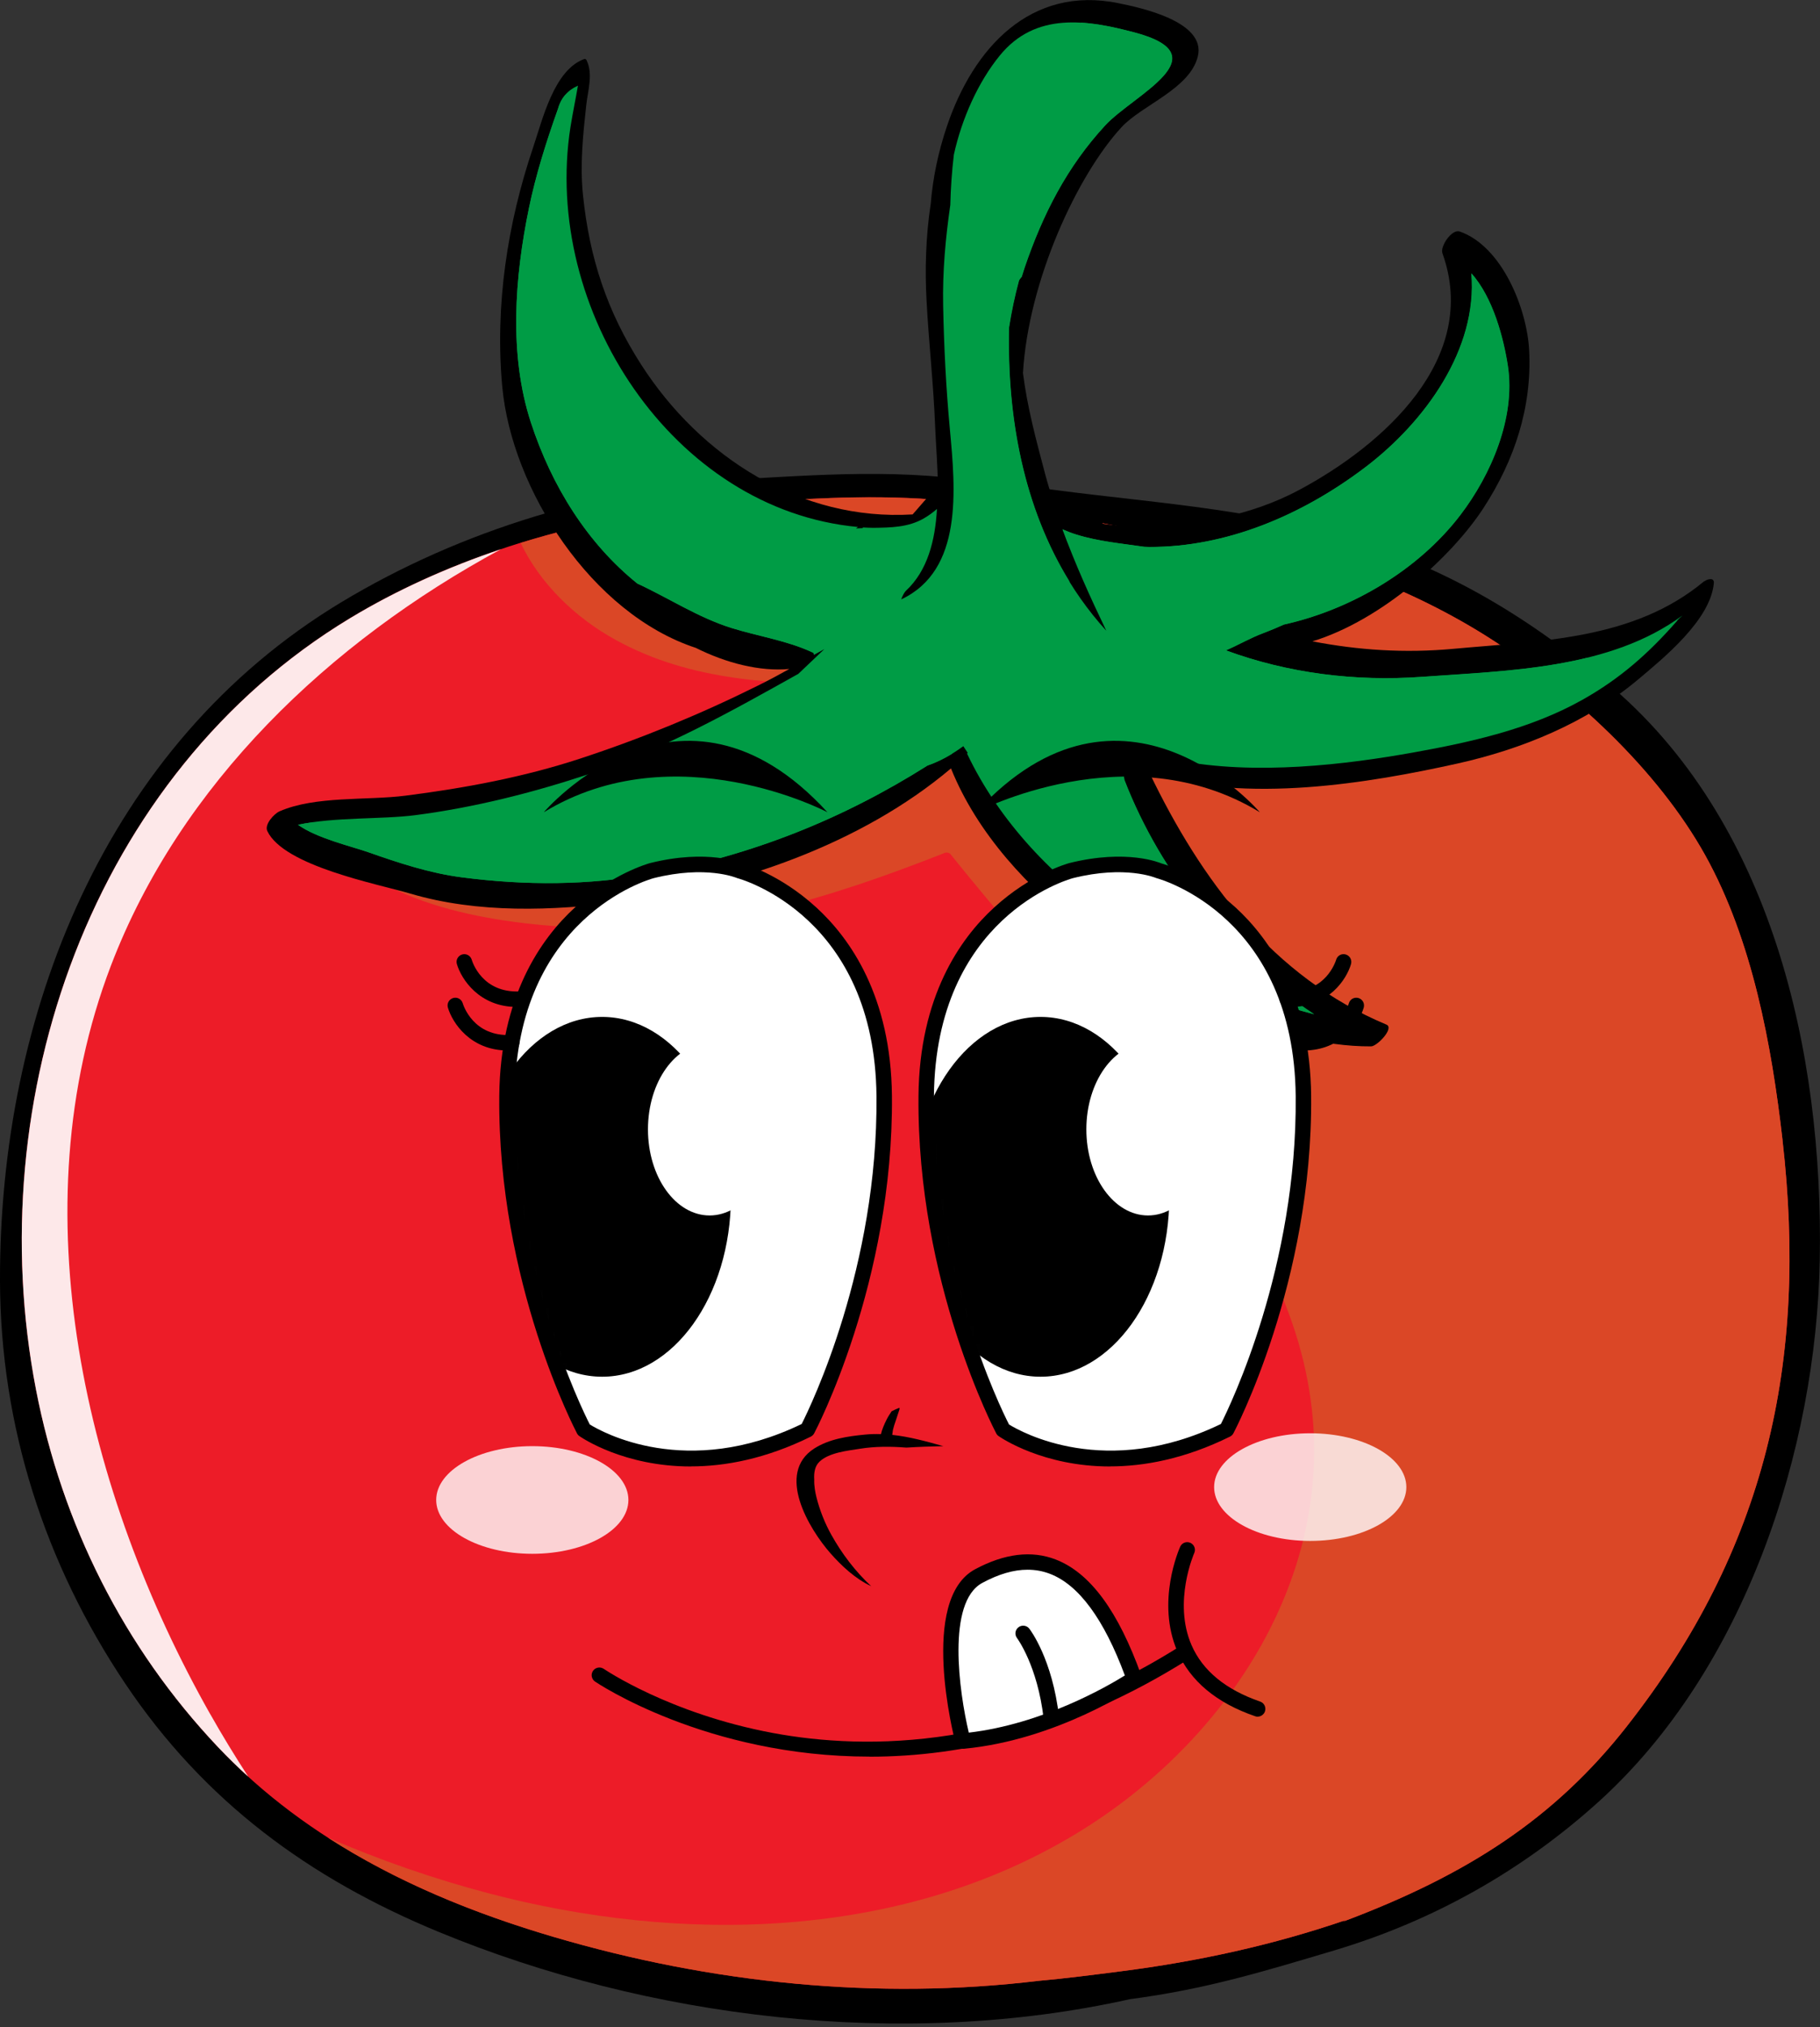 <svg width="300" height="334" viewBox="0 0 300 334" fill="none" xmlns="http://www.w3.org/2000/svg">
<rect x="0" y="0" width="300" height="334" fill="#333333" stroke="none"/>
<g clip-path="url(#clip0_19_136)">
<path d="M264.791 112.439C250.893 100.899 237.333 92.921 219.936 87.992C202.626 83.087 184.789 82.548 167.053 79.751C166.852 79.713 166.375 80.252 166.601 80.39H166.626C152.452 77.041 137.011 78.082 122.586 78.923C99.381 80.277 76.101 87.251 56.182 99.268C17.285 122.749 -0.151 167.303 -1.06144e-05 211.142C0.088 234.975 7.388 257.603 20.609 277.334C33.641 296.776 50.939 309.483 72.388 318.326C106.732 332.5 148.626 337.768 186.257 329.376C198.687 327.746 208.182 324.848 220.036 321.311C236.267 316.457 251.006 308.178 263.612 296.751C287.607 274.988 299.398 239.026 299.962 207.492C300.564 173.349 292.047 135.042 264.791 112.414V112.439Z" fill="black"/>
<path d="M268.14 284.458C256.261 299.561 241.962 308.88 221.366 316.607C221.541 316.507 221.729 316.419 221.905 316.319C209.888 320.458 197.483 323.167 184.739 324.785C180.223 325.362 175.72 325.952 171.205 326.353C144.625 329.552 117.368 326.818 91.178 319.091C70.494 312.995 50.901 303.662 35.949 287.858C20.408 271.426 10.223 251.055 5.933 228.941C-3.349 181.001 15.077 127.604 57.687 101.852C76.214 90.651 98.955 84.492 120.442 82.999C141.841 81.507 166.325 79.725 185.429 91.579C186.144 92.031 187.674 90.086 187.009 89.597C185.278 88.318 183.497 87.214 181.678 86.185C188.452 87.565 195.539 87.966 202.362 88.92C217.063 90.952 233.056 97.173 245.524 105.126C259.096 113.781 273.207 126.763 281.085 140.912C288.849 154.873 292.035 172.22 293.829 187.862C298.006 224.326 291.107 255.232 268.14 284.446V284.458Z" fill="#ED1C28"/>
<g style="mix-blend-mode:screen">
<path d="M34.657 282.427C14.111 246.113 2.885 199.389 18.288 159.087C29.715 129.197 54.238 105.803 82.548 90.5C73.793 93.435 65.376 97.224 57.687 101.865C15.077 127.604 -3.336 181.001 5.933 228.942C10.21 251.056 20.396 271.439 35.949 287.858C37.555 289.551 39.211 291.169 40.917 292.712C38.709 289.313 36.614 285.876 34.657 282.414V282.427Z" fill="#FDE8E9"/>
</g>
<g style="mix-blend-mode:multiply">
<path d="M293.829 187.875C292.035 172.233 288.849 154.885 281.085 140.925C273.22 126.776 259.109 113.793 245.524 105.138C233.056 97.186 217.063 90.964 202.362 88.932C195.539 87.979 188.452 87.578 181.678 86.198C183.497 87.227 185.291 88.33 187.009 89.61C187.662 90.099 186.144 92.031 185.429 91.592C166.313 79.751 141.841 81.532 120.442 83.012C108.977 83.815 97.161 85.947 85.822 89.459C89.02 96.132 94.765 101.739 101.501 105.439C114.132 112.363 127.579 112.589 141.602 112.978C142.455 113.003 142.706 113.919 142.242 114.521C133.449 125.747 118.385 129.448 105.001 131.781C88.067 134.741 71.084 138.391 53.824 138.215C63.921 150.056 83.276 152.377 97.788 152.954C118.272 153.769 136.949 147.911 155.789 140.498C156.052 140.398 156.491 140.498 156.667 140.724C169.336 156.491 183.146 171.342 195.451 187.41C206.025 201.208 214.881 216.072 216.399 233.796C218.819 262.056 201.02 287.783 177.476 302.057C148.539 319.618 112.351 320.333 80.328 311.878C71.422 309.52 62.592 306.46 54.025 302.747C65.364 310.047 78.045 315.227 91.165 319.091C117.356 326.805 144.613 329.539 171.192 326.353C175.708 325.952 180.211 325.363 184.727 324.786C197.471 323.155 209.863 320.446 221.893 316.319C221.717 316.407 221.529 316.507 221.353 316.607C241.949 308.881 256.249 299.573 268.127 284.459C291.094 255.245 297.993 224.338 293.816 187.875H293.829Z" fill="#DB4726"/>
</g>
<path d="M280.884 95.781C269.269 105.465 253.991 105.565 239.604 106.895C231.501 107.647 223.824 107.108 216.336 105.665C227.763 102.178 239.29 91.742 244.521 83.714C249.626 75.875 252.536 67.132 252.059 57.724C251.708 50.876 247.606 40.59 240.62 38.144C239.303 37.68 237.358 40.603 237.76 41.719C243.994 59.041 228.089 73.291 214.09 80.754C206.138 84.994 196.906 86.624 187.988 86.725C184.902 86.762 181.892 86.349 178.856 85.872C178.618 85.746 178.379 85.684 178.154 85.596C176.034 84.204 174.34 82.485 172.973 80.541C172.722 79.713 172.484 78.885 172.258 78.032C170.803 72.538 169.323 67.094 168.621 61.45C169.524 46.172 177.577 28.875 184.864 20.96C188.226 17.31 196.116 14.663 197.445 9.295C198.863 3.512 187.812 1.229 184.363 0.527C169.875 -2.446 160.417 7.94 156.09 20.797C154.622 25.137 153.769 29.339 153.418 33.566C152.59 38.96 152.452 44.529 152.728 49.534C153.092 56.382 153.857 63.131 154.133 70.004C154.246 72.977 154.547 76.439 154.597 79.976C153.205 81.57 151.825 83.162 150.433 84.755C131.969 85.872 115.474 75.31 105.678 60.058C100.058 51.302 97.174 42.547 96.095 32.148C95.581 27.181 96.095 22.239 96.634 17.31C96.898 14.901 97.801 12.192 96.672 9.897C96.597 9.746 96.446 9.671 96.283 9.734C91.316 11.54 89.409 19.756 87.904 24.209C83.627 36.84 81.57 50.361 82.786 63.67C84.342 80.629 97.5 101.1 114.697 106.744C119.676 109.24 125.258 110.67 130.112 110.219C128.394 111.172 126.676 112.1 124.945 112.953C115.462 117.669 105.653 121.696 95.593 124.995C86.261 128.055 76.565 129.849 66.844 131.091C60.472 131.906 51.98 131.091 46.072 133.675C45.194 134.064 43.538 135.832 44.065 136.923C46.812 142.706 62.265 145.641 67.621 147.222C78.772 150.52 91.077 150.069 102.479 148.601C121.294 146.193 141.941 139.118 156.755 126.6C161.082 137.325 169.511 146.431 178.731 153.38C191.048 162.65 210.177 172.484 226.007 172.396C226.985 172.396 229.895 169.373 228.528 168.809C209.713 160.931 197.96 144.951 189.48 127.353C205.36 132.496 225.856 128.983 240.181 125.81C250.88 123.439 261.517 119.074 269.971 111.987C274.261 108.387 281.988 102.09 282.502 96.057C282.59 95.054 281.348 95.43 280.922 95.794L280.884 95.781Z" fill="black"/>
<path d="M276.469 102.266C271.74 107.659 267.061 111.811 260.764 115.336C252.26 120.102 242.464 122.272 232.968 123.978C222.106 125.923 206.928 127.829 193.908 125.233C190.885 125.521 187.586 124.831 184.676 123.64C184.89 125.245 185.14 126.851 185.341 128.469C191.4 144.085 202.613 157.896 216.624 167.09C204.934 164.192 193.281 157.682 183.936 151.561C173.851 144.951 164.695 135.33 159.401 124.154C159.439 124.116 159.477 124.079 159.514 124.041C159.263 123.677 159.025 123.301 158.787 122.937C156.981 124.267 155.024 125.383 152.879 126.123C138.88 134.954 124.029 140.899 107.334 143.972C96.923 145.892 86.575 145.892 76.113 144.537C70.808 143.847 65.727 142.166 60.697 140.398C57.95 139.432 52.268 138.127 49.12 135.882C55.203 134.59 62.905 135.017 68.462 134.302C78.221 133.035 87.779 130.614 97.098 127.528C109.491 123.439 120.479 117.217 131.593 111.021C133.023 109.666 134.44 108.299 135.883 106.944C135.306 107.258 134.716 107.584 134.139 107.91C134.164 107.722 134.114 107.572 133.926 107.484C129.786 105.54 124.907 104.812 120.529 103.445C115.048 101.726 110.219 98.528 105.038 96.132C96.898 89.584 90.952 80.189 87.49 69.565C83.853 58.364 84.844 45.657 87.177 34.318C88.318 28.787 90.074 23.242 91.968 17.937C92.457 16.155 93.549 14.876 95.267 14.111C94.878 16.381 94.402 18.627 94.038 20.897C89.309 51.039 110.971 84.015 141.427 86.825C141.364 86.875 141.289 86.913 141.213 86.975L141.113 87.063C141.477 87.038 141.853 87.025 142.217 87.013C142.217 86.975 142.23 86.938 142.217 86.9C142.794 86.938 143.371 86.95 143.96 86.963C146.833 86.925 149.693 86.888 152.239 85.433C153.054 84.968 153.782 84.429 154.447 83.852C154.146 89.032 152.916 94 149.329 97.336C149.091 97.549 148.752 98.164 148.551 98.754C158.774 93.962 157.495 80.666 156.567 70.669C155.939 63.933 155.601 57.147 155.463 50.386C155.35 44.704 155.852 39.26 156.642 33.779C156.717 31.019 156.893 28.247 157.231 25.475C158.548 19.505 161.245 13.509 164.795 9.156C170.728 1.869 179.258 3.311 186.934 5.33C201.447 9.156 186.821 15.604 182.168 20.646C175.846 27.482 171.882 35.297 168.872 44.09C168.709 44.566 168.546 45.081 168.395 45.595C168.157 45.858 167.969 46.122 167.931 46.26C167.241 48.768 166.702 51.34 166.3 53.949C165.899 72.112 170.088 90.412 182.356 103.921C179.697 98.377 177.213 92.896 175.131 87.201C175.896 87.552 176.674 87.841 177.451 88.079C181.089 89.208 184.864 89.534 188.615 90.086C188.903 90.086 189.179 90.099 189.455 90.111C202.137 90.149 214.567 84.906 225.003 77.003C234.887 69.515 243.593 57.473 242.514 45.03C246.114 49.057 247.832 55.78 248.522 60.245C249.839 68.787 245.737 78.245 240.695 84.843C233.871 93.786 222.883 100.384 211.607 102.893C210.491 103.395 209.362 103.871 208.195 104.31C206.163 105.063 204.131 106.242 202.049 107.145C212.284 110.908 223.322 112.3 234.361 111.51C248.635 110.469 265.343 110.243 277.334 101.4C276.945 101.739 276.619 102.052 276.444 102.253L276.469 102.266Z" fill="#009C45"/>
<g style="mix-blend-mode:multiply">
<path d="M157.971 114.709C153.631 111.084 146.682 118.045 143.321 120.454C132.646 128.093 118.196 132.646 105.615 135.87C93.097 139.081 80.253 140.649 67.32 140.109C62.115 139.883 55.404 139.306 51.591 135.468C50.751 135.581 49.923 135.719 49.12 135.895C52.268 138.14 57.95 139.444 60.697 140.41C65.727 142.179 70.795 143.86 76.113 144.55C86.575 145.904 96.923 145.904 107.334 143.985C124.029 140.912 138.88 134.966 152.879 126.136C154.296 125.647 155.638 124.982 156.905 124.204C158.862 121.031 160.417 116.728 157.984 114.709H157.971Z" fill="#009C45"/>
</g>
<g style="mix-blend-mode:multiply">
<path d="M188.64 90.099C184.89 89.547 181.127 89.221 177.476 88.092C176.699 87.853 175.921 87.552 175.156 87.214C175.407 87.891 175.67 88.556 175.934 89.221C183.635 105.276 202.011 117.13 219.233 118.685C230.961 119.739 243.154 117.519 253.828 112.514C256.562 111.234 259.209 109.817 261.818 108.337C252.862 110.557 243.179 110.896 234.398 111.523C223.373 112.326 212.322 110.921 202.087 107.158C204.169 106.255 206.201 105.076 208.233 104.323C209.399 103.884 210.528 103.407 211.645 102.906C222.921 100.397 233.909 93.799 240.733 84.856C245.775 78.258 249.877 68.8 248.56 60.258C247.87 55.78 246.151 49.057 242.551 45.043C243.63 57.486 234.925 69.528 225.041 77.016C214.605 84.918 202.174 90.162 189.493 90.124C189.204 90.111 188.929 90.111 188.653 90.099H188.64Z" fill="#009C45"/>
</g>
<g style="mix-blend-mode:multiply">
<path d="M178.542 4.302C180.399 7.112 180.336 10.562 177.965 13.095C173.374 17.987 168.407 21.788 165.522 28.122C155.274 50.7 158.623 78.409 176.385 95.944C168.733 83.627 165.999 68.738 166.338 53.949C166.752 51.34 167.291 48.769 167.968 46.26C168.006 46.122 168.194 45.858 168.432 45.595C168.595 45.081 168.746 44.567 168.909 44.09C171.907 35.297 175.883 27.483 182.205 20.646C186.859 15.617 201.484 9.169 186.971 5.331C184.074 4.566 181.064 3.888 178.116 3.725C178.266 3.913 178.417 4.089 178.555 4.277L178.542 4.302Z" fill="#009C45"/>
</g>
<g style="mix-blend-mode:multiply">
<path d="M178.38 127.303C180.073 134.001 183.159 140.31 187.361 145.804C194.034 154.522 202.801 161.195 212.585 165.961C213.927 166.388 215.27 166.777 216.612 167.115C202.601 157.908 191.374 144.111 185.329 128.494C185.266 128.03 185.203 127.578 185.14 127.127C183.071 122.574 182.03 117.506 180.788 112.288C176.147 114.809 177.313 123.113 178.38 127.315V127.303Z" fill="#009C45"/>
</g>
<g style="mix-blend-mode:multiply">
<path d="M105.051 96.145C110.219 98.528 115.06 101.739 120.542 103.458C124.932 104.825 129.811 105.552 133.938 107.497C135.054 107.158 136.146 106.744 137.199 106.179C118.46 100.359 103.37 85.119 96.684 66.756C91.002 51.152 87.741 31.872 93.235 15.579C92.658 16.231 92.231 17.009 91.981 17.937C90.087 23.243 88.33 28.774 87.189 34.318C84.856 45.658 83.852 58.377 87.502 69.565C90.965 80.19 96.91 89.585 105.051 96.132V96.145Z" fill="#009C45"/>
</g>
<path d="M133.085 235.564C133.085 235.564 146.042 211.381 145.754 180.574C145.465 149.768 121.859 143.433 121.859 143.433C121.859 143.433 116.678 141.125 107.472 143.433C107.472 143.433 83.865 149.768 83.576 180.574C83.288 211.381 96.245 235.564 96.245 235.564C96.245 235.564 111.498 246.214 133.098 235.564H133.085Z" fill="white"/>
<path d="M113.869 241.61C102.856 241.61 95.932 236.906 95.505 236.605C95.342 236.493 95.204 236.342 95.116 236.166C94.991 235.916 82.008 211.343 82.297 180.562C82.448 164.192 89.158 154.634 94.765 149.517C100.861 143.935 106.882 142.279 107.133 142.204C116.678 139.821 122.147 142.166 122.373 142.267C122.436 142.267 128.457 143.922 134.553 149.504C140.16 154.634 146.87 164.18 147.021 180.549C147.309 211.318 134.34 235.903 134.202 236.154C134.076 236.392 133.875 236.58 133.65 236.693C126.199 240.368 119.501 241.598 113.869 241.598V241.61ZM97.211 234.686C99.218 235.928 113.166 243.78 132.144 234.611C133.712 231.513 144.738 208.696 144.475 180.599C144.199 151.172 122.448 144.926 121.52 144.675C121.294 144.587 116.365 142.53 107.773 144.675C106.87 144.913 85.119 151.172 84.843 180.587C84.58 208.922 95.781 231.877 97.211 234.674V234.686Z" fill="black"/>
<path d="M85.17 165.898C79.023 165.898 76.038 161.333 75.311 158.836C75.11 158.159 75.499 157.457 76.176 157.256C76.853 157.055 77.556 157.444 77.757 158.121C77.832 158.372 79.425 163.666 85.759 163.339C86.524 163.252 87.064 163.841 87.101 164.544C87.139 165.246 86.612 165.848 85.897 165.886C85.646 165.898 85.408 165.911 85.157 165.911L85.17 165.898Z" fill="black"/>
<path d="M83.689 173.073C77.543 173.073 74.558 168.507 73.83 166.011C73.63 165.334 74.018 164.631 74.696 164.431C75.373 164.23 76.076 164.619 76.276 165.296C76.352 165.547 77.982 170.853 84.279 170.514C85.057 170.489 85.583 171.016 85.621 171.718C85.659 172.421 85.132 173.023 84.417 173.061C84.166 173.073 83.928 173.086 83.677 173.086L83.689 173.073Z" fill="black"/>
<path d="M202.187 235.564C202.187 235.564 215.144 211.381 214.856 180.574C214.567 149.768 190.96 143.433 190.96 143.433C190.96 143.433 185.78 141.125 176.573 143.433C176.573 143.433 152.967 149.768 152.678 180.574C152.39 211.381 165.347 235.564 165.347 235.564C165.347 235.564 180.6 246.214 202.199 235.564H202.187Z" fill="white"/>
<path d="M182.97 241.61C171.957 241.61 165.033 236.906 164.607 236.605C164.444 236.493 164.306 236.342 164.218 236.166C164.092 235.916 151.11 211.343 151.399 180.562C151.549 164.192 158.26 154.634 163.867 149.517C169.963 143.935 175.984 142.279 176.234 142.204C185.78 139.821 191.236 142.166 191.475 142.267C191.537 142.267 197.558 143.922 203.654 149.504C209.261 154.634 215.972 164.18 216.122 180.549C216.411 211.318 203.441 235.903 203.303 236.154C203.178 236.392 202.977 236.58 202.739 236.693C195.288 240.368 188.59 241.598 182.958 241.598L182.97 241.61ZM166.313 234.686C168.32 235.928 182.28 243.78 201.246 234.611C202.814 231.513 213.84 208.696 213.576 180.599C213.3 151.172 191.55 144.926 190.622 144.675C190.396 144.587 185.479 142.53 176.874 144.675C175.971 144.913 154.221 151.172 153.945 180.587C153.682 208.922 164.883 231.877 166.313 234.674V234.686Z" fill="black"/>
<path d="M212.836 165.898C212.598 165.898 212.347 165.898 212.109 165.873C211.406 165.836 210.867 165.234 210.905 164.531C210.942 163.829 211.519 163.239 212.247 163.327C218.569 163.653 220.174 158.335 220.249 158.109C220.45 157.432 221.152 157.055 221.83 157.256C222.507 157.457 222.883 158.159 222.695 158.837C221.968 161.345 218.995 165.898 212.836 165.898Z" fill="black"/>
<path d="M214.943 173.073C214.705 173.073 214.454 173.073 214.203 173.048C213.501 173.011 212.962 172.408 212.999 171.706C213.037 171.004 213.589 170.477 214.341 170.502C220.638 170.841 222.281 165.51 222.344 165.284C222.545 164.606 223.26 164.23 223.924 164.431C224.602 164.632 224.978 165.334 224.79 166.011C224.062 168.52 221.077 173.073 214.931 173.073H214.943Z" fill="black"/>
<path d="M89.635 133.825C89.635 133.825 112.175 107.346 136.397 133.825C136.397 133.825 111.322 120.592 89.635 133.825Z" fill="black"/>
<path d="M207.668 133.825C207.668 133.825 185.128 107.346 160.906 133.825C160.906 133.825 185.981 120.592 207.668 133.825Z" fill="black"/>
<path d="M147.071 236.405C147.084 236.317 147.096 236.229 147.109 236.141C147.121 236.016 147.147 235.903 147.159 235.778C147.159 235.728 147.184 235.677 147.184 235.615C147.209 235.477 147.159 235.728 147.184 235.59C147.247 235.339 147.31 235.1 147.385 234.862C147.523 234.411 147.698 233.971 147.836 233.507C147.974 233.068 148.112 232.642 148.263 232.203C148.301 232.103 148.263 232.027 148.25 231.939C147.836 232.103 147.385 232.303 146.971 232.516C146.82 232.742 146.67 232.968 146.532 233.194C146.269 233.608 146.055 234.059 145.842 234.511C145.654 234.925 145.491 235.339 145.353 235.765C145.303 235.928 145.253 236.104 145.215 236.279C144.362 236.254 143.496 236.267 142.618 236.355C139.746 236.631 136.698 237.07 134.214 238.65C127.855 242.739 133.336 251.871 136.886 255.91C138.667 257.942 140.988 260.124 143.597 261.329C140.963 258.883 138.743 255.935 137.037 252.874C135.97 250.968 135.13 248.848 134.591 246.728C134.377 245.888 134.177 244.809 134.214 243.78C134.139 242.639 134.315 241.56 135.067 240.833C136.635 239.315 139.721 239.014 141.765 238.688C144.274 238.286 146.846 238.299 149.404 238.5C151.436 238.374 153.468 238.299 155.5 238.261C152.666 237.471 149.906 236.706 147.071 236.405Z" fill="black"/>
<mask id="mask0_19_136" style="mask-type:luminance" maskUnits="userSpaceOnUse" x="83" y="142" width="63" height="99">
<path d="M133.085 235.564C133.085 235.564 146.042 211.38 145.754 180.574C145.465 149.767 121.859 143.433 121.859 143.433C121.859 143.433 116.678 141.125 107.472 143.433C107.472 143.433 83.865 149.767 83.576 180.574C83.288 211.38 96.245 235.564 96.245 235.564C96.245 235.564 111.498 246.213 133.098 235.564H133.085Z" fill="white"/>
</mask>
<g mask="url(#mask0_19_136)">
<path d="M99.256 226.822C110.977 226.822 120.479 213.551 120.479 197.182C120.479 180.812 110.977 167.542 99.256 167.542C87.534 167.542 78.032 180.812 78.032 197.182C78.032 213.551 87.534 226.822 99.256 226.822Z" fill="black"/>
<path d="M127.127 186.068C127.127 193.908 122.574 200.255 116.967 200.255C111.36 200.255 106.807 193.908 106.807 186.068C106.807 178.229 111.36 171.882 116.967 171.882C122.574 171.882 127.127 178.229 127.127 186.068Z" fill="white"/>
</g>
<mask id="mask1_19_136" style="mask-type:luminance" maskUnits="userSpaceOnUse" x="152" y="142" width="63" height="99">
<path d="M202.187 235.564C202.187 235.564 215.144 211.38 214.856 180.574C214.567 149.767 190.96 143.433 190.96 143.433C190.96 143.433 185.78 141.125 176.573 143.433C176.573 143.433 152.967 149.767 152.678 180.574C152.39 211.38 165.347 235.564 165.347 235.564C165.347 235.564 180.6 246.213 202.199 235.564H202.187Z" fill="white"/>
</mask>
<g mask="url(#mask1_19_136)">
<path d="M171.518 226.822C183.24 226.822 192.742 213.551 192.742 197.182C192.742 180.812 183.24 167.542 171.518 167.542C159.797 167.542 150.295 180.812 150.295 197.182C150.295 213.551 159.797 226.822 171.518 226.822Z" fill="black"/>
<path d="M199.39 186.068C199.39 193.908 194.836 200.255 189.229 200.255C183.623 200.255 179.069 193.908 179.069 186.068C179.069 178.229 183.623 171.882 189.229 171.882C194.836 171.882 199.39 178.229 199.39 186.068Z" fill="white"/>
</g>
<path d="M143.333 289.413C116.415 289.413 98.353 277.234 98.077 277.045C97.5 276.644 97.349 275.854 97.751 275.277C98.152 274.7 98.942 274.562 99.519 274.951C99.632 275.026 110.357 282.339 127.353 285.512C143.007 288.435 167.354 288.322 194.46 271.263C195.05 270.887 195.84 271.062 196.216 271.664C196.593 272.254 196.417 273.044 195.815 273.42C176.561 285.537 158.536 289.426 143.333 289.426V289.413Z" fill="black"/>
<path d="M158.724 286.842C158.724 286.842 152.804 264.239 161.333 259.661C170.778 254.581 179.922 256.838 186.972 276.557C186.972 276.557 173.939 285.425 158.737 286.842H158.724Z" fill="white"/>
<path d="M158.724 288.121C158.147 288.121 157.645 287.733 157.495 287.168C157.244 286.202 151.436 263.536 160.731 258.544C165.573 255.948 170.038 255.408 173.989 256.926C179.684 259.121 184.325 265.405 188.163 276.142C188.364 276.682 188.163 277.296 187.687 277.623C187.147 277.999 174.215 286.691 158.849 288.121C158.812 288.121 158.774 288.121 158.737 288.121H158.724ZM169.373 258.619C167.09 258.619 164.619 259.334 161.923 260.789C156.002 263.975 158.109 278.789 159.69 285.462C171.794 284.045 182.431 277.899 185.416 276.042C181.967 266.748 177.815 261.116 173.074 259.297C171.895 258.845 170.665 258.619 169.373 258.619Z" fill="black"/>
<path d="M173.299 284.321C172.66 284.321 172.108 283.844 172.033 283.192C171.029 274.424 167.667 269.921 167.642 269.883C167.216 269.319 167.316 268.529 167.881 268.102C168.433 267.676 169.235 267.776 169.662 268.328C169.825 268.529 173.488 273.37 174.566 282.903C174.642 283.606 174.14 284.233 173.45 284.308C173.4 284.308 173.35 284.308 173.299 284.308V284.321Z" fill="black"/>
<path d="M207.317 282.84C207.179 282.84 207.041 282.815 206.903 282.765C200.506 280.57 196.191 276.958 194.059 272.041C190.534 263.887 194.372 255.207 194.535 254.831C194.824 254.191 195.564 253.903 196.216 254.191C196.856 254.48 197.144 255.232 196.856 255.872C196.818 255.947 193.319 263.938 196.404 271.037C198.236 275.264 202.049 278.388 207.718 280.344C208.383 280.57 208.734 281.298 208.509 281.962C208.333 282.489 207.831 282.828 207.305 282.828L207.317 282.84Z" fill="black"/>
<path d="M103.583 247.129C103.583 252.034 96.484 255.998 87.741 255.998C78.998 255.998 71.899 252.021 71.899 247.129C71.899 242.237 78.998 238.261 87.741 238.261C96.484 238.261 103.583 242.237 103.583 247.129Z" fill="white" fill-opacity="0.8"/>
<path d="M231.814 245.01C231.814 249.914 224.715 253.878 215.972 253.878C207.229 253.878 200.13 249.901 200.13 245.01C200.13 240.118 207.229 236.141 215.972 236.141C224.715 236.141 231.814 240.118 231.814 245.01Z" fill="white" fill-opacity="0.8"/>
</g>
<defs>
<clipPath id="clip0_19_136">
<rect width="300" height="333.403" fill="white"/>
</clipPath>
</defs>
</svg>
